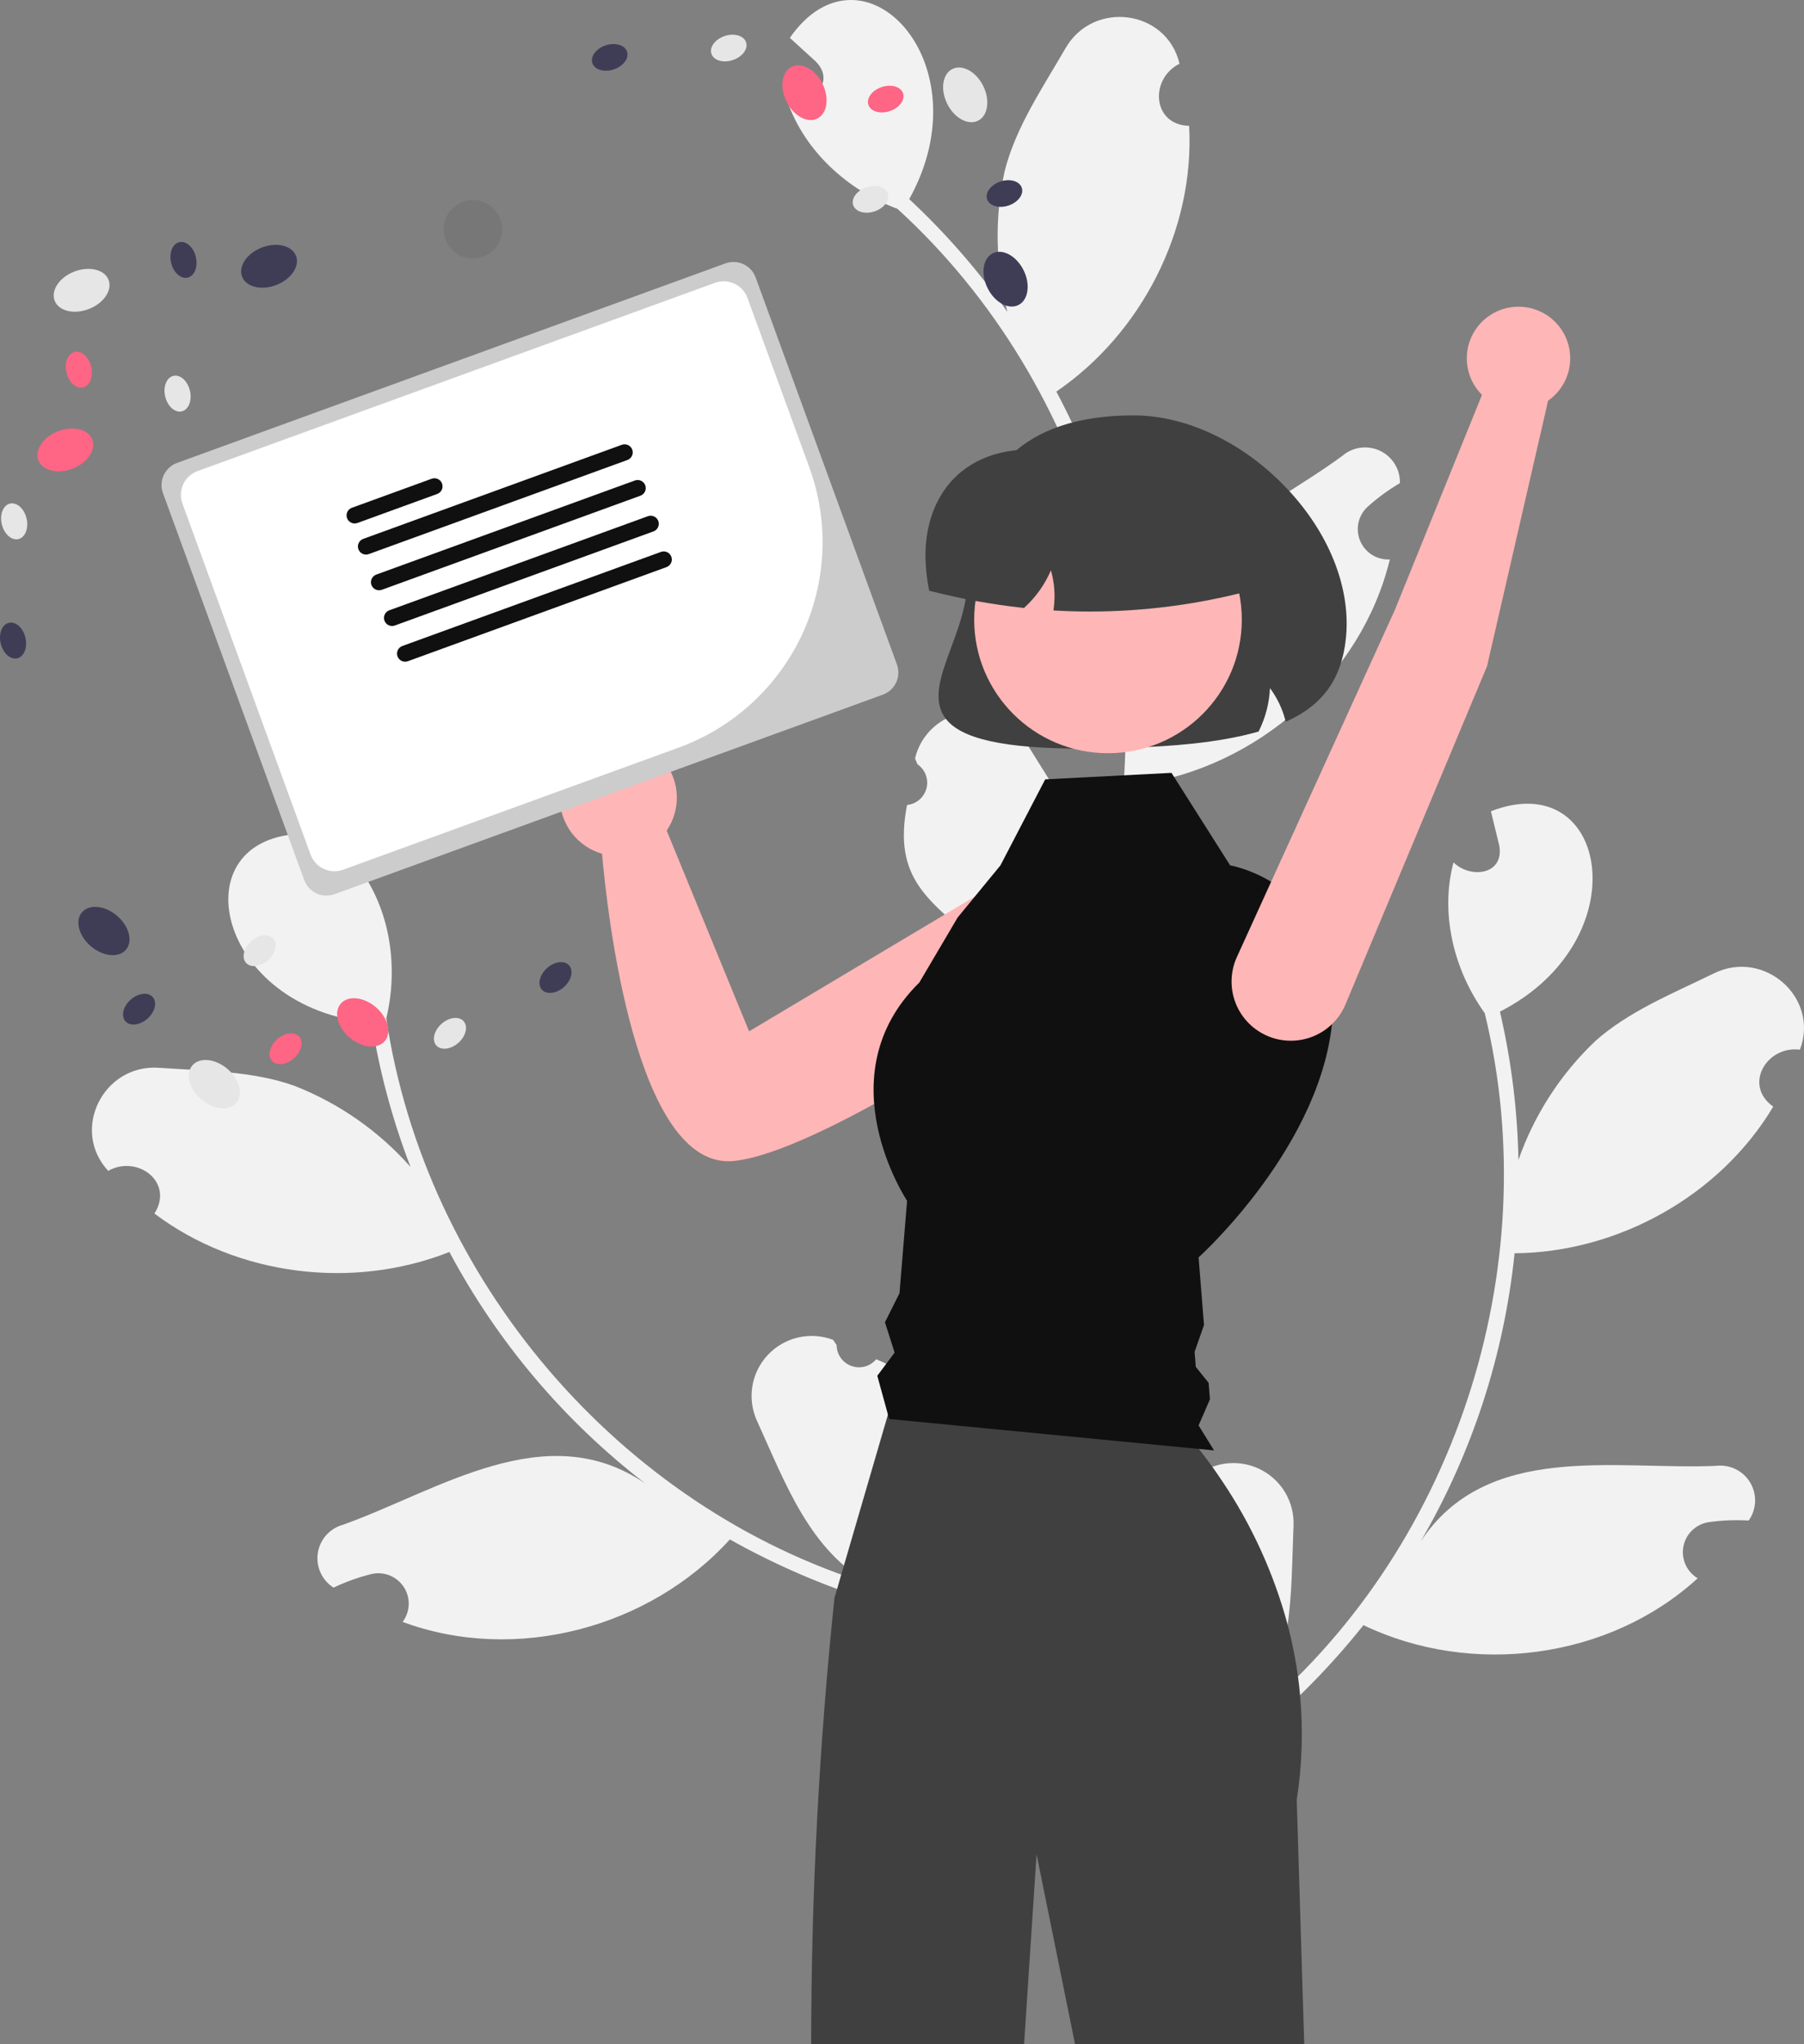<svg width="370" height="419" viewBox="0 0 370 419" fill="none" xmlns="http://www.w3.org/2000/svg">
<rect x="0" y="0" width="370" height="419" fill="#808080" stroke="none"/>
<circle cx="97" cy="47" r="6" fill="#101010" fill-opacity="0.08"/>
<g clip-path="url(#clip0_1329_20871)">
<path d="M179.714 278.619C179.113 279.342 178.303 279.862 177.395 280.11C176.487 280.358 175.524 280.322 174.637 280.006C173.751 279.69 172.983 279.109 172.438 278.343C171.893 277.577 171.597 276.662 171.591 275.723C171.329 275.328 171.14 275.045 170.878 274.65C168.582 273.777 166.077 273.607 163.684 274.164C161.29 274.72 159.118 275.978 157.446 277.774C155.773 279.57 154.676 281.824 154.296 284.246C153.915 286.669 154.269 289.149 155.31 291.37C161.058 303.946 166.058 318.004 178.786 324.853C126.961 308.95 87.185 262.145 79.231 208.742C81.751 198.272 80.076 186.405 73.482 177.715C71.502 182.229 64.761 183.972 63.489 178.066C63.124 175.676 62.781 173.286 62.416 170.896C36.461 171.277 44.176 206.881 76.228 209.628C77.845 219.738 80.518 229.652 84.201 239.208C77.717 231.877 69.582 226.186 60.463 222.605C51.774 219.477 41.996 219.534 32.611 218.881C21.185 218.073 14.406 231.635 22.193 240.007C28.198 236.623 35.765 242.358 31.673 248.754C48.678 261.572 72.429 264.459 92.171 256.635C102.041 275.134 115.75 291.322 132.384 304.119C112.034 290.159 89.955 305.532 70.404 312.531C69.063 312.888 67.856 313.628 66.929 314.659C66.003 315.689 65.397 316.967 65.185 318.336C64.974 319.704 65.166 321.105 65.739 322.366C66.311 323.627 67.239 324.695 68.41 325.439C70.878 324.264 73.457 323.336 76.108 322.669C77.359 322.364 78.674 322.452 79.872 322.922C81.071 323.392 82.094 324.22 82.802 325.293C83.511 326.366 83.869 327.631 83.828 328.916C83.787 330.2 83.35 331.44 82.575 332.466C105.73 341.036 133.208 333.734 149.695 315.561C158.867 320.716 168.552 324.907 178.592 328.065L203.158 301.178C202.946 300.809 202.716 300.441 202.496 300.082C200.379 302.713 197.947 305.076 195.255 307.118C193.457 293.426 194.124 284.708 179.715 278.619L179.714 278.619Z" fill="#F2F2F2"/>
<path d="M237.875 310.215C238.706 310.658 239.652 310.835 240.587 310.723C241.522 310.611 242.4 310.215 243.101 309.588C243.803 308.962 244.295 308.135 244.51 307.221C244.725 306.306 244.653 305.348 244.304 304.475C244.397 304.011 244.465 303.678 244.558 303.213C246.354 301.54 248.611 300.441 251.037 300.055C253.464 299.67 255.951 300.017 258.179 301.051C260.407 302.085 262.275 303.759 263.543 305.859C264.811 307.96 265.422 310.39 265.297 312.839C264.728 326.649 265.412 341.551 256.213 352.684C298.198 318.45 317.342 260.132 304.52 207.68C298.229 198.932 295.294 187.311 298.115 176.781C301.656 180.217 308.557 179.294 307.503 173.346C306.937 170.995 306.351 168.651 305.786 166.3C329.968 156.885 336.282 192.763 307.637 207.37C309.96 217.342 311.233 227.53 311.434 237.766C314.667 228.536 320.051 220.204 327.142 213.455C334.007 207.288 343.084 203.661 351.529 199.523C361.805 194.475 373.21 204.483 369.164 215.168C362.323 214.294 357.483 222.453 363.691 226.837C352.788 245.108 331.882 256.721 310.641 256.905C308.493 277.753 301.916 297.905 291.349 316.017C304.918 295.429 331.178 301.357 351.93 300.48C353.307 300.306 354.705 300.537 355.953 301.143C357.201 301.748 358.245 302.704 358.958 303.891C359.671 305.079 360.023 306.449 359.969 307.832C359.916 309.216 359.46 310.555 358.657 311.684C355.927 311.524 353.188 311.635 350.48 312.016C349.206 312.204 348.022 312.781 347.09 313.667C346.157 314.553 345.523 315.706 345.272 316.966C345.022 318.226 345.168 319.533 345.692 320.707C346.215 321.881 347.089 322.865 348.195 323.523C329.99 340.176 301.781 343.755 279.642 333.129C273.096 341.356 265.711 348.882 257.606 355.586L224.691 339.93C224.748 339.509 224.822 339.082 224.89 338.667C227.845 340.307 230.991 341.58 234.256 342.457C230.745 329.101 226.832 321.278 237.874 310.215H237.875Z" fill="#F2F2F2"/>
<path d="M267.498 419H220.483L212.599 380.104L210.042 419H166.369C166.386 388.455 167.981 357.93 171.147 327.549L171.688 325.709L172.543 322.766L173.084 320.919L182.122 289.952L182.836 287.495H237.256C240.387 290.43 243.276 293.613 245.893 297.013C246.779 298.14 247.705 299.361 248.654 300.676C249.313 301.608 249.996 302.586 250.678 303.612C256.742 312.619 261.274 322.564 264.093 333.044V333.052C264.572 334.844 264.995 336.679 265.364 338.555V338.562C265.693 340.23 265.984 341.921 266.211 343.65C266.384 344.911 266.533 346.187 266.643 347.478C267.297 354.634 267.067 361.842 265.96 368.942L267.498 419Z" fill="#404040"/>
<path d="M48.478 226.066C49.954 224.336 49.13 221.216 46.637 219.099C44.144 216.981 40.926 216.668 39.449 218.398C37.973 220.129 38.797 223.248 41.291 225.366C43.784 227.483 47.002 227.797 48.478 226.066Z" fill="#E6E6E6"/>
<path d="M60.309 216.919C61.853 215.545 62.327 213.561 61.369 212.49C60.41 211.418 58.382 211.664 56.838 213.039C55.294 214.414 54.82 216.397 55.779 217.468C56.737 218.54 58.765 218.294 60.309 216.919Z" fill="#FF6584"/>
<path d="M94.023 213.756C95.567 212.381 96.041 210.398 95.083 209.326C94.124 208.255 92.096 208.501 90.552 209.875C89.008 211.25 88.534 213.233 89.492 214.305C90.451 215.376 92.479 215.131 94.023 213.756Z" fill="#E6E6E6"/>
<path d="M78.904 213.41C80.381 211.679 79.556 208.56 77.063 206.442C74.57 204.325 71.352 204.011 69.876 205.742C68.4 207.472 69.224 210.592 71.717 212.709C74.21 214.827 77.428 215.14 78.904 213.41Z" fill="#FF6584"/>
<path d="M30.257 208.805C31.801 207.43 32.276 205.447 31.317 204.375C30.358 203.304 28.33 203.549 26.786 204.924C25.243 206.299 24.768 208.282 25.727 209.354C26.685 210.425 28.714 210.179 30.257 208.805Z" fill="#3F3D56"/>
<path d="M25.835 194.678C27.311 192.948 26.487 189.828 23.994 187.711C21.501 185.593 18.283 185.28 16.807 187.01C15.331 188.741 16.155 191.86 18.648 193.978C21.141 196.095 24.359 196.409 25.835 194.678Z" fill="#3F3D56"/>
<path d="M186.036 165.006C186.973 164.911 187.858 164.532 188.572 163.919C189.285 163.306 189.792 162.489 190.025 161.578C190.257 160.668 190.203 159.708 189.871 158.829C189.538 157.95 188.943 157.195 188.166 156.664C187.984 156.227 187.854 155.913 187.672 155.476C188.228 153.087 189.487 150.919 191.286 149.249C193.085 147.579 195.343 146.484 197.771 146.103C200.198 145.721 202.685 146.072 204.911 147.11C207.137 148.148 209.002 149.826 210.266 151.929C217.511 163.709 226.405 175.7 224.99 190.06C240.715 138.283 224.02 79.22 184.067 42.81C173.956 39.049 165.026 31.035 161.484 20.723C166.343 21.606 171.557 17 167.358 12.649C165.575 11.012 163.779 9.393 161.996 7.756C176.809 -13.514 202.098 12.758 186.481 40.82C193.982 47.805 200.731 55.554 206.618 63.94C204.145 54.479 203.958 44.567 206.073 35.02C208.326 26.081 213.835 18.02 218.534 9.887C224.243 -0.021 239.303 1.943 241.915 13.063C235.748 16.144 236.289 25.61 243.892 25.796C245.05 47.029 234.184 68.3 216.654 80.27C226.52 98.771 232.321 119.159 233.67 140.073C233.43 115.434 258.541 105.745 275.279 93.472C276.325 92.562 277.614 91.976 278.988 91.785C280.363 91.593 281.763 91.805 283.019 92.395C284.275 92.984 285.332 93.925 286.061 95.104C286.79 96.282 287.159 97.647 287.124 99.031C284.768 100.417 282.556 102.033 280.521 103.856C279.569 104.721 278.908 105.858 278.629 107.113C278.35 108.367 278.467 109.677 278.964 110.862C279.46 112.048 280.312 113.051 281.402 113.734C282.492 114.418 283.768 114.748 285.054 114.68C279.246 138.631 257.829 157.296 233.513 160.792C232.676 171.263 230.751 181.619 227.768 191.693L191.696 197.009C191.508 196.628 191.33 196.232 191.155 195.849C194.525 195.567 197.847 194.873 201.048 193.785C190.67 184.651 183.05 180.333 186.035 165.006L186.036 165.006Z" fill="#F2F2F2"/>
<path d="M222.316 153.465C205.894 153.465 196.986 151.463 193.875 147.188C191.13 143.417 192.971 138.441 195.102 132.68C196.633 128.538 198.369 123.845 198.369 119.199C198.369 96.605 209.85 85.149 232.494 85.149C243.76 85.149 255.857 91.121 264.853 101.123C273.031 110.217 277.105 121.101 276.031 130.983C275.149 139.088 271.369 144.418 264.132 147.757L263.709 147.953L263.589 147.503C262.964 145.177 261.906 142.989 260.471 141.053C260.332 144.092 259.564 147.07 258.216 149.799L258.139 149.954L257.972 150.002C249.782 152.33 240.062 152.96 232.509 153.249C228.833 153.392 225.435 153.464 222.316 153.465Z" fill="#404040"/>
<path d="M226.792 184.946C226.162 183.099 225.101 181.43 223.695 180.075C222.289 178.72 220.58 177.719 218.709 177.156C216.838 176.592 214.859 176.482 212.937 176.834C211.015 177.186 209.205 177.99 207.656 179.18L153.639 211.405L136.736 170.252C138.164 168.162 138.892 165.675 138.815 163.146C138.739 160.618 137.862 158.178 136.31 156.178C134.758 154.178 132.611 152.72 130.177 152.012C127.743 151.305 125.147 151.384 122.761 152.24C120.376 153.096 118.323 154.683 116.897 156.775C115.472 158.867 114.747 161.355 114.826 163.884C114.906 166.412 115.786 168.85 117.34 170.849C118.894 172.847 121.043 174.303 123.477 175.008C124.519 186.875 130.309 239.916 150.451 237.988C167.381 236.367 209.425 208.428 222.484 198.741C224.573 197.193 226.116 195.023 226.89 192.543C227.664 190.064 227.63 187.404 226.792 184.946Z" fill="#FFB6B6"/>
<path d="M115.67 202.319C117.214 200.944 117.689 198.961 116.73 197.89C115.772 196.818 113.743 197.064 112.199 198.439C110.656 199.814 110.181 201.797 111.14 202.868C112.098 203.94 114.127 203.694 115.67 202.319Z" fill="#3F3D56"/>
<path d="M54.994 196.818C56.537 195.443 57.012 193.46 56.053 192.388C55.095 191.317 53.066 191.563 51.523 192.937C49.979 194.312 49.505 196.295 50.463 197.367C51.422 198.438 53.45 198.193 54.994 196.818Z" fill="#E6E6E6"/>
<path d="M214.373 159.755L240.274 158.424L252.304 177.391C252.304 177.391 274.939 181.167 273.37 207.781C271.801 234.396 245.83 257.75 245.83 257.75L246.94 271.609L245.012 277.106L245.259 280.193L247.889 283.462L248.16 286.843L245.83 292.191L248.999 297.313L182.369 290.872L179.933 282.015L183.487 277.26L181.502 271.057L184.486 265.09L186.043 246.139C186.043 246.139 169.016 220.615 188.562 201.39L196.407 188.083L205.185 177.397L214.373 159.755Z" fill="#101010"/>
<path d="M3.543 134.944C4.944 134.613 5.693 132.716 5.217 130.707C4.74 128.698 3.218 127.337 1.817 127.668C0.417 127.999 -0.332 129.896 0.144 131.905C0.621 133.914 2.143 135.275 3.543 134.944Z" fill="#3F3D56"/>
<path d="M3.772 110.504C5.173 110.173 5.922 108.276 5.445 106.267C4.969 104.258 3.447 102.897 2.046 103.228C0.645 103.559 -0.104 105.456 0.373 107.465C0.849 109.474 2.371 110.835 3.772 110.504Z" fill="#E6E6E6"/>
<path d="M227.249 154.4C242.407 154.4 254.694 142.139 254.694 127.015C254.694 111.891 242.407 99.63 227.249 99.63C212.092 99.63 199.805 111.891 199.805 127.015C199.805 142.139 212.092 154.4 227.249 154.4Z" fill="#FFB6B6"/>
<path d="M223.575 125.355C221.21 125.355 218.846 125.289 216.484 125.155L216.062 125.132L216.117 124.714C216.465 122.1 216.269 119.442 215.542 116.907C214.306 119.794 212.468 122.384 210.15 124.506L210.019 124.625L209.843 124.606C203.427 123.906 197.069 122.749 190.818 121.144L190.579 121.083L190.531 120.841C190.064 118.554 189.823 116.226 189.81 113.892C189.81 106.6 192.459 100.462 197.271 96.61C202.507 92.417 210.014 91.127 218.416 92.977H245.281C248.234 92.98 251.066 94.152 253.154 96.236C255.243 98.32 256.417 101.145 256.421 104.092V121.067L256.128 121.144C245.502 123.93 234.562 125.346 223.575 125.355Z" fill="#404040"/>
<path d="M14.892 96.068C17.945 94.889 19.753 92.215 18.931 90.096C18.109 87.976 14.967 87.214 11.914 88.394C8.861 89.573 7.052 92.247 7.874 94.366C8.697 96.486 11.838 97.248 14.892 96.068Z" fill="#FF6584"/>
<path d="M37.283 84.323C38.683 83.992 39.432 82.096 38.956 80.086C38.479 78.077 36.958 76.717 35.557 77.047C34.156 77.378 33.407 79.275 33.883 81.284C34.36 83.293 35.882 84.654 37.283 84.323Z" fill="#E6E6E6"/>
<path d="M17.037 79.417C18.437 79.086 19.186 77.189 18.71 75.18C18.233 73.171 16.711 71.81 15.311 72.141C13.91 72.472 13.161 74.369 13.637 76.378C14.114 78.387 15.636 79.748 17.037 79.417Z" fill="#FF6584"/>
<path d="M18.226 63.342C21.279 62.163 23.087 59.489 22.265 57.37C21.443 55.25 18.301 54.488 15.248 55.667C12.195 56.847 10.386 59.521 11.208 61.64C12.031 63.76 15.172 64.522 18.226 63.342Z" fill="#E6E6E6"/>
<path d="M208.86 62.534C210.903 61.531 211.389 58.341 209.944 55.41C208.499 52.478 205.671 50.915 203.627 51.918C201.584 52.921 201.098 56.11 202.543 59.042C203.988 61.973 206.816 63.537 208.86 62.534Z" fill="#3F3D56"/>
<path d="M38.495 56.912C39.896 56.581 40.645 54.684 40.169 52.675C39.692 50.666 38.17 49.306 36.77 49.636C35.369 49.967 34.62 51.864 35.096 53.873C35.573 55.882 37.095 57.243 38.495 56.912Z" fill="#3F3D56"/>
<path d="M56.67 58.421C59.723 57.242 61.532 54.568 60.709 52.449C59.887 50.329 56.746 49.567 53.692 50.746C50.639 51.926 48.831 54.6 49.653 56.719C50.475 58.839 53.617 59.601 56.67 58.421Z" fill="#3F3D56"/>
<path d="M36.306 94.894C35.104 95.333 34.125 96.23 33.584 97.388C33.043 98.546 32.985 99.871 33.422 101.072L62.404 180.421C62.844 181.621 63.743 182.598 64.903 183.137C66.064 183.677 67.392 183.735 68.596 183.299L181.078 142.395C182.281 141.956 183.26 141.059 183.801 139.901C184.341 138.743 184.399 137.418 183.962 136.217L154.981 56.868C154.541 55.668 153.642 54.691 152.481 54.152C151.32 53.612 149.992 53.554 148.789 53.99L36.306 94.894Z" fill="#CCCCCC"/>
<path d="M139.214 153.244L70.363 178.282C69.068 178.751 67.639 178.689 66.389 178.108C65.14 177.527 64.173 176.476 63.699 175.184L37.413 103.216C36.943 101.923 37.005 100.497 37.587 99.251C38.169 98.004 39.223 97.039 40.517 96.566L146.644 57.974C147.939 57.505 149.368 57.567 150.618 58.148C151.867 58.728 152.835 59.78 153.308 61.072L166.009 95.846C170.07 107.003 169.53 119.313 164.506 130.073C159.483 140.834 150.387 149.167 139.214 153.244Z" fill="white"/>
<path d="M89.673 101.253L73.311 107.203C73.106 107.277 72.888 107.311 72.67 107.301C72.452 107.292 72.238 107.24 72.04 107.148C71.842 107.056 71.664 106.926 71.516 106.765C71.369 106.605 71.254 106.417 71.18 106.212C71.105 106.007 71.071 105.79 71.081 105.572C71.09 105.354 71.142 105.141 71.235 104.943C71.327 104.746 71.457 104.568 71.618 104.421C71.779 104.274 71.968 104.159 72.173 104.085L88.534 98.135C88.948 97.984 89.406 98.004 89.805 98.19C90.205 98.376 90.515 98.712 90.666 99.126C90.817 99.539 90.797 99.996 90.611 100.395C90.425 100.794 90.087 101.102 89.673 101.253H89.673Z" fill="#101010"/>
<path d="M128.679 94.292L75.641 113.579C75.435 113.654 75.217 113.688 74.999 113.679C74.781 113.669 74.566 113.617 74.368 113.525C74.17 113.433 73.992 113.303 73.844 113.143C73.696 112.982 73.582 112.794 73.507 112.589C73.432 112.384 73.398 112.166 73.408 111.949C73.417 111.731 73.47 111.517 73.562 111.319C73.655 111.122 73.785 110.944 73.946 110.797C74.108 110.65 74.296 110.535 74.502 110.461L127.54 91.174C127.745 91.099 127.963 91.066 128.181 91.075C128.399 91.085 128.613 91.137 128.811 91.229C129.009 91.321 129.187 91.451 129.335 91.612C129.482 91.772 129.597 91.96 129.672 92.165C129.746 92.37 129.78 92.587 129.771 92.805C129.761 93.022 129.709 93.236 129.617 93.434C129.524 93.631 129.394 93.809 129.233 93.956C129.072 94.103 128.884 94.218 128.679 94.292Z" fill="#101010"/>
<path d="M131.351 101.612L78.314 120.899C78.108 120.973 77.89 121.007 77.672 120.997C77.454 120.988 77.24 120.936 77.042 120.844C76.844 120.752 76.666 120.622 76.518 120.461C76.371 120.301 76.256 120.113 76.182 119.908C76.107 119.703 76.073 119.486 76.083 119.268C76.092 119.05 76.144 118.837 76.237 118.639C76.329 118.442 76.459 118.264 76.62 118.117C76.781 117.969 76.969 117.855 77.175 117.781L130.213 98.494C130.627 98.344 131.084 98.364 131.483 98.55C131.883 98.736 132.192 99.072 132.343 99.485C132.493 99.898 132.474 100.354 132.288 100.753C132.102 101.152 131.765 101.461 131.351 101.612Z" fill="#101010"/>
<path d="M134.025 108.931L80.987 128.218C80.782 128.293 80.564 128.326 80.346 128.317C80.127 128.308 79.913 128.256 79.715 128.164C79.516 128.072 79.338 127.942 79.191 127.781C79.043 127.621 78.928 127.432 78.853 127.228C78.779 127.023 78.745 126.805 78.754 126.587C78.764 126.369 78.817 126.156 78.909 125.958C79.001 125.76 79.132 125.583 79.293 125.435C79.454 125.288 79.643 125.174 79.848 125.1L132.886 105.813C133.092 105.738 133.309 105.705 133.528 105.714C133.746 105.723 133.96 105.776 134.158 105.868C134.356 105.96 134.534 106.09 134.681 106.25C134.829 106.411 134.943 106.599 135.018 106.804C135.093 107.008 135.127 107.226 135.117 107.443C135.108 107.661 135.055 107.875 134.963 108.072C134.871 108.27 134.741 108.447 134.58 108.595C134.419 108.742 134.23 108.856 134.025 108.931Z" fill="#101010"/>
<path d="M136.698 116.25L83.66 135.537C83.246 135.688 82.788 135.668 82.388 135.482C81.989 135.296 81.679 134.96 81.528 134.546C81.377 134.133 81.397 133.676 81.583 133.277C81.769 132.879 82.107 132.57 82.521 132.419L135.559 113.132C135.764 113.057 135.982 113.024 136.201 113.033C136.419 113.043 136.633 113.095 136.831 113.187C137.029 113.279 137.207 113.409 137.354 113.57C137.502 113.73 137.616 113.918 137.691 114.123C137.766 114.328 137.8 114.545 137.79 114.763C137.781 114.98 137.728 115.194 137.636 115.392C137.544 115.589 137.414 115.767 137.253 115.914C137.092 116.061 136.903 116.175 136.698 116.25H136.698Z" fill="#101010"/>
<path d="M304.988 136.577L275.95 205.915C274.711 208.849 272.365 211.179 269.42 212.403C266.474 213.626 263.164 213.645 260.204 212.455C258.673 211.84 257.284 210.92 256.121 209.751C254.958 208.582 254.045 207.189 253.44 205.657C252.834 204.125 252.547 202.486 252.596 200.84C252.646 199.193 253.031 197.574 253.728 196.082L286.105 124.979L303.954 80.948C302.411 79.413 301.38 77.441 301 75.301C300.619 73.161 300.909 70.956 301.828 68.986C302.747 67.015 304.252 65.375 306.138 64.288C308.025 63.2 310.2 62.719 312.37 62.908C314.54 63.098 316.599 63.95 318.267 65.348C319.935 66.745 321.132 68.622 321.694 70.722C322.256 72.822 322.156 75.043 321.409 77.085C320.662 79.126 319.303 80.889 317.516 82.133L304.988 136.577Z" fill="#FFB6B6"/>
<path d="M179.362 43.333C181.326 42.683 182.551 41.051 182.098 39.688C181.645 38.325 179.685 37.746 177.721 38.396C175.757 39.045 174.532 40.677 174.985 42.041C175.438 43.404 177.398 43.983 179.362 43.333Z" fill="#E6E6E6"/>
<path d="M206.833 42.137C208.797 41.488 210.022 39.856 209.569 38.492C209.116 37.129 207.157 36.551 205.193 37.2C203.229 37.85 202.004 39.482 202.457 40.845C202.91 42.209 204.869 42.787 206.833 42.137Z" fill="#3F3D56"/>
<path d="M182.486 22.779C184.45 22.129 185.675 20.497 185.222 19.134C184.769 17.771 182.809 17.192 180.845 17.842C178.881 18.492 177.656 20.124 178.109 21.487C178.562 22.85 180.522 23.429 182.486 22.779Z" fill="#FF6584"/>
<path d="M200.579 24.753C202.623 23.75 203.109 20.561 201.664 17.629C200.219 14.698 197.391 13.134 195.347 14.137C193.303 15.14 192.818 18.33 194.263 21.261C195.708 24.193 198.536 25.756 200.579 24.753Z" fill="#E6E6E6"/>
<path d="M167.615 24.307C169.658 23.304 170.144 20.115 168.699 17.183C167.254 14.252 164.426 12.688 162.382 13.691C160.338 14.694 159.853 17.884 161.298 20.815C162.743 23.747 165.571 25.31 167.615 24.307Z" fill="#FF6584"/>
<path d="M125.868 14.232C127.833 13.582 129.057 11.95 128.604 10.587C128.151 9.223 126.192 8.645 124.228 9.295C122.264 9.944 121.039 11.576 121.492 12.94C121.945 14.303 123.904 14.881 125.868 14.232Z" fill="#3F3D56"/>
<path d="M150.288 12.318C152.252 11.668 153.477 10.036 153.024 8.673C152.571 7.309 150.612 6.731 148.648 7.381C146.684 8.03 145.459 9.662 145.912 11.026C146.365 12.389 148.324 12.967 150.288 12.318Z" fill="#E6E6E6"/>
</g>
<defs>
<clipPath id="clip0_1329_20871">
<rect width="370" height="419" fill="white"/>
</clipPath>
</defs>
</svg>
